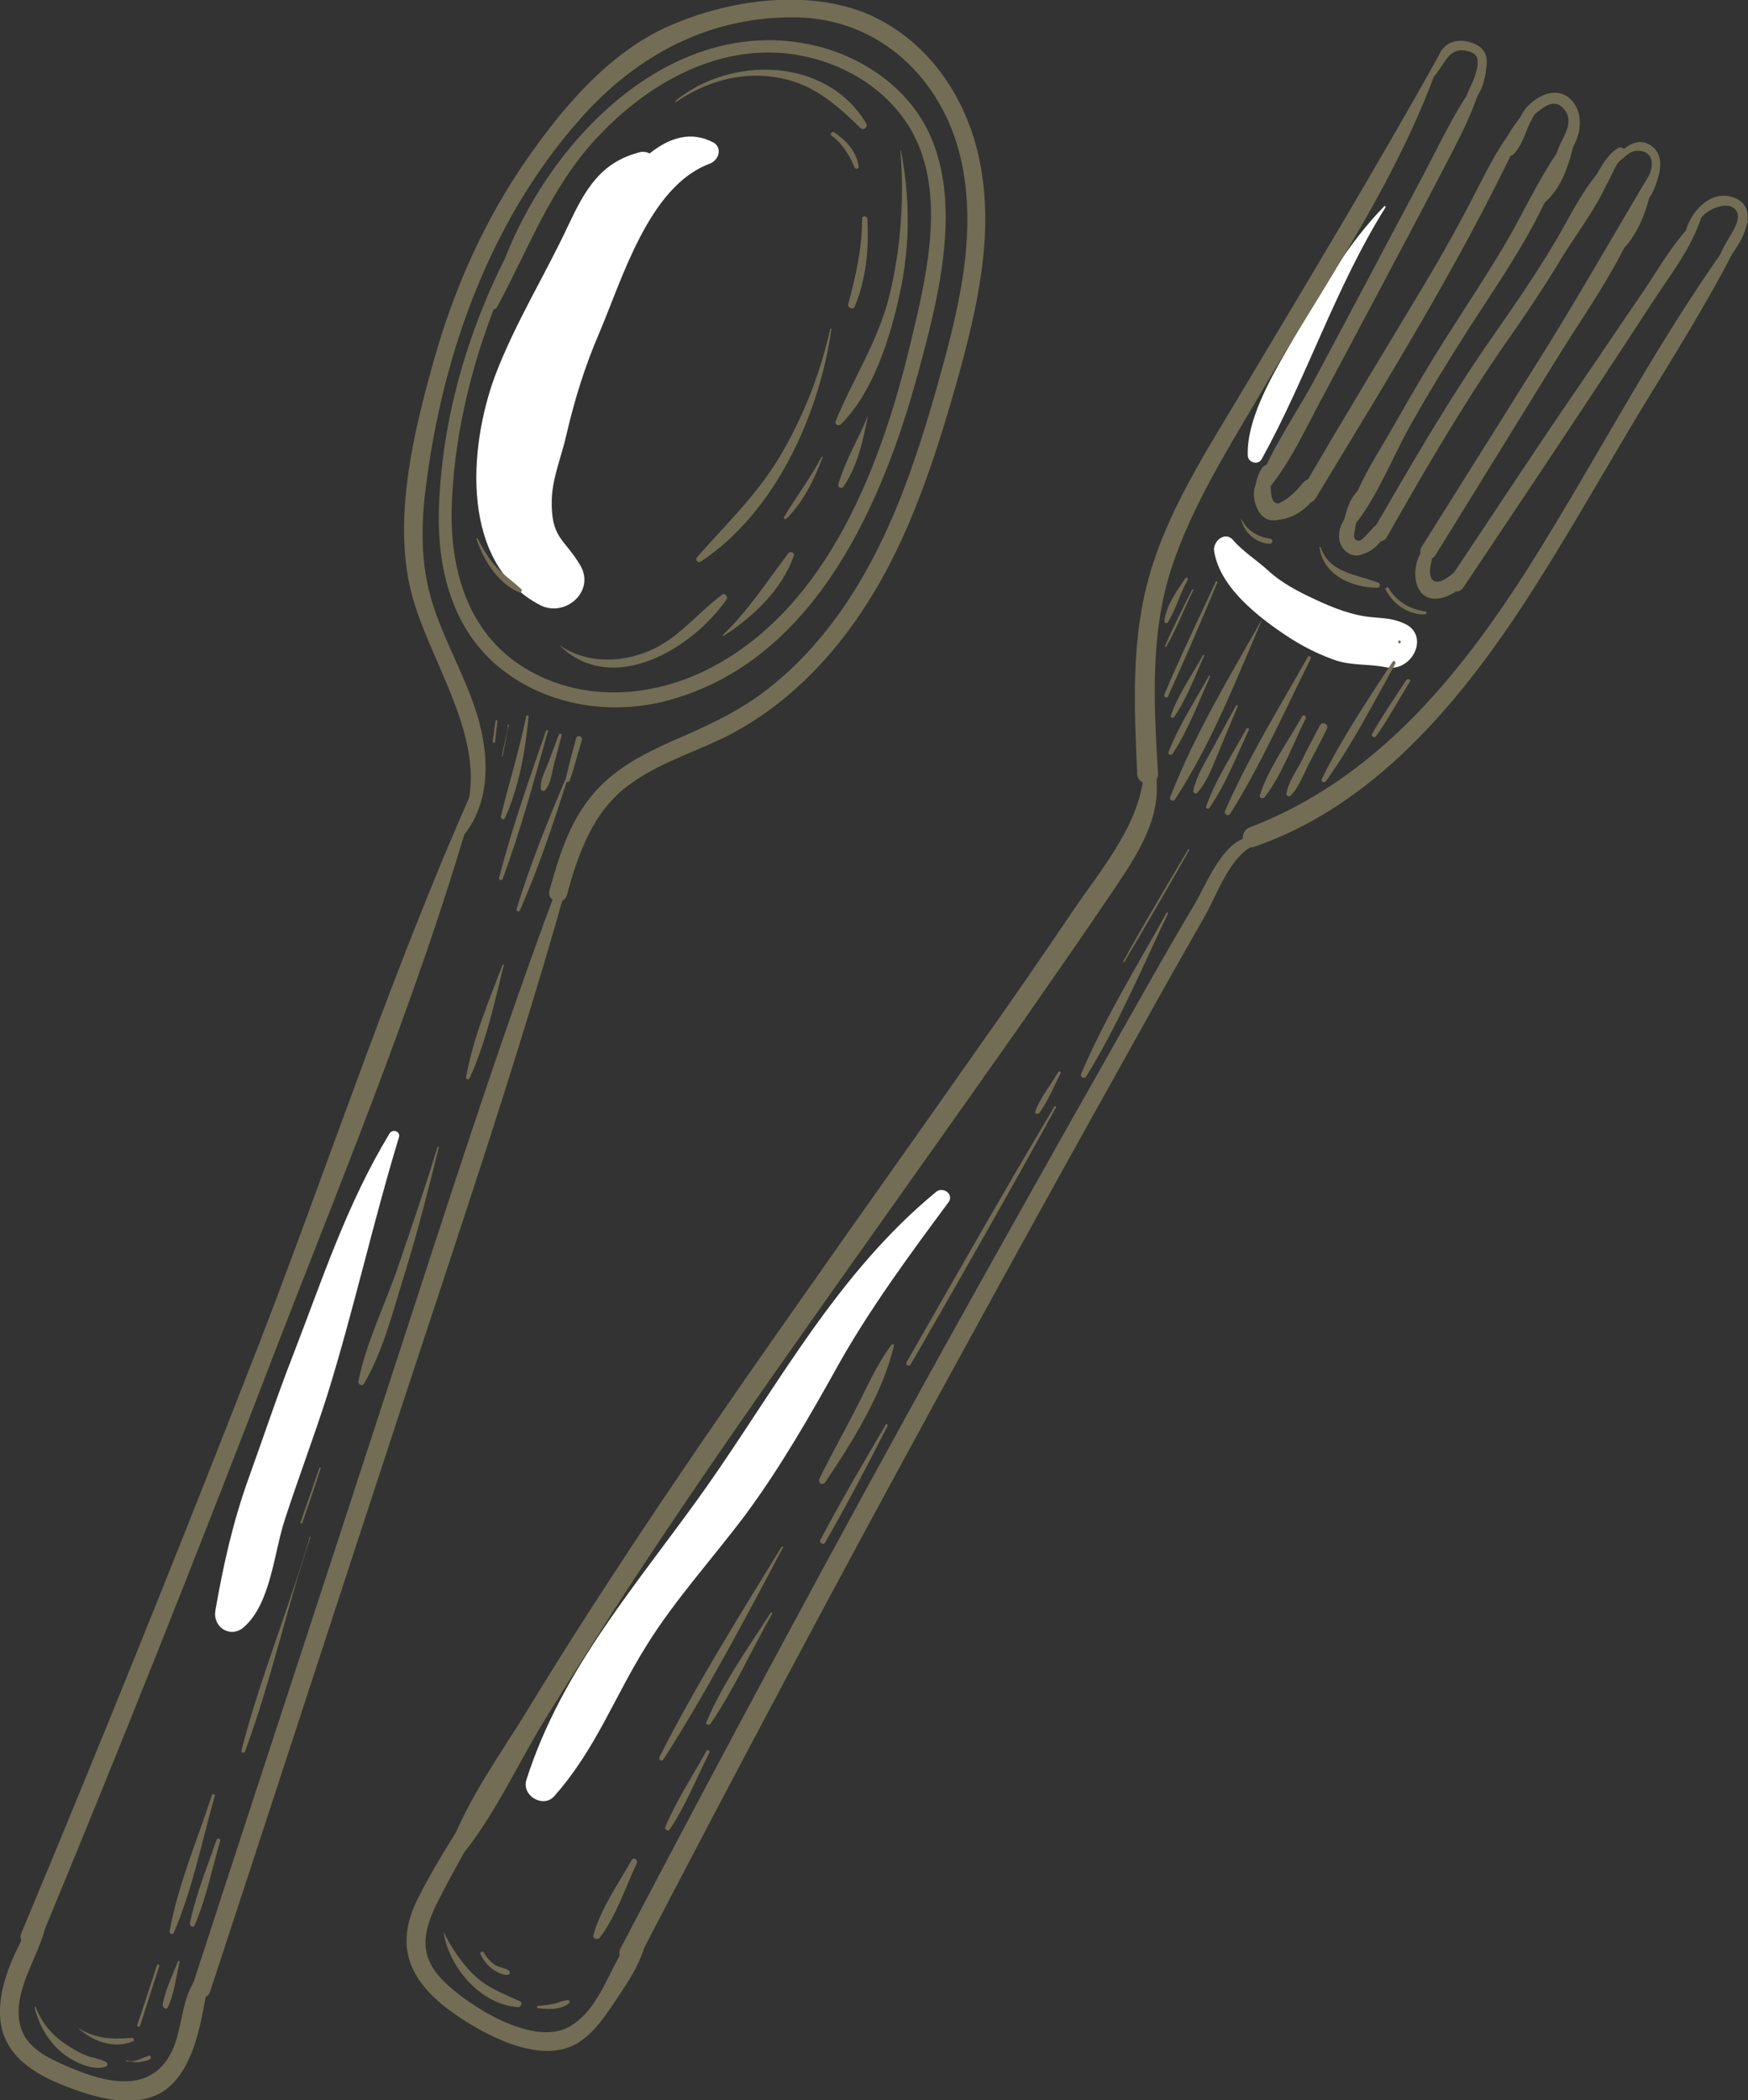 <?xml version="1.0" encoding="utf-8"?>
<!-- Generator: Adobe Illustrator 23.0.2, SVG Export Plug-In . SVG Version: 6.00 Build 0)  -->
<svg version="1.1" id="Layer_1" xmlns="http://www.w3.org/2000/svg" xmlns:xlink="http://www.w3.org/1999/xlink" x="0px" y="0px"
	 viewBox="0 0 301.9 362.7" style="enable-background:new 0 0 301.9 362.7;" xml:space="preserve">
<rect x="0" y="0" width="301.9" height="362.7" fill="#333333" stroke="none"/>
<style type="text/css">
	.st0{fill:#FFFFFF;}
	.st1{fill:#726D54;}
</style>
<g>
	<path class="st0" d="M161.7,205.8c-17.1,14.1-27.2,33.2-39.7,51c-11.5,16.3-24.9,31.1-31.1,50.6c-0.8,2.7,2.9,4.9,4.8,2.8
		c7.2-8.1,10.4-17.2,16-26.1c4.9-7.9,11.5-15.1,17.1-22.6c6-8.1,11.2-17.2,16.1-26c5.4-9.6,12.4-19.1,19-28
		C164.7,206.1,162.8,204.9,161.7,205.8z"/>
	<path class="st0" d="M242.6,107.7c-2-0.9-3.3-0.9-5.5-1.1c-3.5-0.3-6.8-1.6-10-3.1c-2.8-1.3-5.7-2.8-8-4.9
		c-1.7-1.6-4.6-3.5-6.1-5.3c-1.4-1.7-3.6,0.2-3.3,1.9c0.9,5.7,6.5,10.4,10.9,13.5c3.1,2.2,6.1,3.9,9.7,5.2c3,1.1,5.9,0.7,8.9,1.3
		C243.8,116.3,247.1,109.8,242.6,107.7z"/>
	<path class="st0" d="M239.1,35.6c-6.1,6.2-11,14.5-15.2,22c-3.3,5.8-8.6,14.1-8.4,21c0,1.3,1.8,1.8,2.4,0.7
		c7.8-14.1,12.8-29.8,21.4-43.5C239.3,35.6,239.2,35.5,239.1,35.6z"/>
	<g>
		<g>
			<g>
				<path class="st1" d="M249.1,8.5C237.7,29,225.6,49,213.6,69.1c-5.7,9.5-11.9,19.3-15,30c-3.3,11.2-2.7,23-2.2,34.5
					c0.1,2.3,3.7,2.3,3.6,0c-0.7-11.8-1.4-24,2.3-35.4c3.6-11.1,10.3-21.5,16.2-31.6c11.1-18.8,24-37.2,30.8-58.1
					C249.4,8.5,249.2,8.4,249.1,8.5L249.1,8.5z"/>
			</g>
		</g>
		<g>
			<g>
				<path class="st1" d="M301.4,38.1c-14.3,18.8-25.1,40.5-37.8,60.5c-12.1,18.9-26.4,36.1-47.8,44.3c-2,0.8-1.2,4.1,0.9,3.3
					c20.3-7,35-24.4,46.4-41.8c6.6-10.1,12.6-20.7,18.8-31.1c6.9-11.5,14.3-22.8,20-35C302,38.1,301.6,37.9,301.4,38.1L301.4,38.1z"
					/>
			</g>
		</g>
		<g>
			<g>
				<path class="st1" d="M247.1,13.7c1.7-1.2,2.5-4.3,4.5-4.9c0.9-0.3,2.7,0,3.3,0.8c0.6,0.8,0.2,2.2,0,3c-0.4,1.6-1.4,3-1.8,4.6
					c-0.1,0.4,0.4,0.9,0.8,0.6c1.9-1.2,2.6-4,2.8-6.1c0.3-2-0.2-3.4-2.2-4.2c-1.7-0.7-3.9-0.7-5.2,0.8C248,9.8,248.2,12,247.1,13.7
					C247,13.6,247,13.7,247.1,13.7L247.1,13.7z"/>
			</g>
		</g>
		<g>
			<g>
				<path class="st1" d="M262.6,21.4c2.2-0.7,5-5.3,7.4-2.7c2.4,2.6-0.7,5.5-1.2,8c-0.1,0.5,0.5,1.1,1,0.7c3.1-2.1,4.4-7.8,1.2-10.5
					c-1.3-1.1-3.1-1.1-4.6-0.4c-1.7,0.8-3.9,2.7-3.9,4.6C262.5,21.4,262.5,21.5,262.6,21.4L262.6,21.4z"/>
			</g>
		</g>
		<g>
			<g>
				<path class="st1" d="M277.5,29.9c0.8-0.9,1.7-1.6,2.6-2.4c0.5-0.4,1-0.9,1.6-1.2c1.2-0.6,3.2-0.2,3.5,1.3
					c0.6,2.8-2.3,4.8-2.8,7.3c-0.1,0.6,0.5,1.2,1,0.8c1.7-1.1,2.6-3.6,3.1-5.5c0.4-1.6,0.4-3.4-0.8-4.6
					C282.4,22.4,278.6,27.1,277.5,29.9C277.4,29.9,277.5,29.9,277.5,29.9L277.5,29.9z"/>
			</g>
		</g>
		<g>
			<g>
				<path class="st1" d="M291.8,40c0.8-1,1.7-2.2,2.7-3.1c1.2-1,4.4-2.4,5.5-0.3c0.7,1.4-1,3.8-1.7,5c-0.7,1.2-1.2,2.2-1.6,3.5
					c-0.2,0.6,0.5,0.9,0.9,0.5c2.4-2.2,6.8-9.1,2.3-11.3c-4-1.9-7.7,1.9-8.7,5.4C291.1,40.1,291.6,40.2,291.8,40L291.8,40z"/>
			</g>
		</g>
		<g>
			<g>
				<path class="st1" d="M256.1,12.7c-4.1,5-6.8,10.9-9.8,16.6c-3.2,6.1-6.5,12.2-9.7,18.3c-3.3,6.2-6.6,12.4-9.9,18.6
					c-3.1,5.6-7,11.2-9.3,17.2c-0.4,0.9,1.1,1.8,1.7,1c4.1-5,6.8-11.3,9.9-16.9c3.3-6.2,6.6-12.4,9.9-18.6
					c3.2-6.1,6.5-12.2,9.7-18.4c3-5.8,6.2-11.4,7.7-17.8C256.3,12.7,256.1,12.6,256.1,12.7L256.1,12.7z"/>
			</g>
		</g>
		<g>
			<g>
				<path class="st1" d="M264.2,19.2c-4.3,3.8-6.7,8.9-9.3,13.9c-2.7,5.3-5.6,10.5-8.7,15.7c-7.2,12-14.4,23.8-21.4,35.9
					c-0.9,1.5,1.5,2.9,2.4,1.4c13.1-21.7,26.8-43.6,37.2-66.7C264.6,19.2,264.4,19.1,264.2,19.2L264.2,19.2z"/>
			</g>
		</g>
		<g>
			<g>
				<path class="st1" d="M270.3,24.4c-3.7,5-6.4,10.7-9.4,16.1c-3.2,5.6-6.8,11-10.3,16.5c-3.4,5.3-6.6,10.7-9.7,16.2
					c-2.9,5.1-6.6,10.5-8.1,16.2c-0.3,1,1,1.4,1.6,0.7c3.7-4.9,6.1-11.1,9.1-16.5c3.2-5.7,6.7-11.4,10.2-16.9
					c6.4-9.9,14-20.5,16.9-32.1C270.6,24.4,270.4,24.3,270.3,24.4L270.3,24.4z"/>
			</g>
		</g>
		<g>
			<g>
				<path class="st1" d="M278.8,27.1c-4.7,3.7-7.5,10.2-10.6,15.3c-3.3,5.5-6.9,10.7-10.6,16c-7.4,10.6-13.9,21.9-20.4,33.1
					c-0.9,1.5,1.4,2.8,2.3,1.3c6.4-11.3,12.9-22.5,20.3-33.2c3.5-5,6.9-10,10-15.2c3.2-5.2,8-11,9.1-17.2
					C279.1,27.1,278.9,27,278.8,27.1L278.8,27.1z"/>
			</g>
		</g>
		<g>
			<g>
				<path class="st1" d="M284.7,30.5c-6.2,10.3-12.1,20.8-18.5,31c-6.9,11-13.8,22-20.7,33c-0.9,1.5,1.4,2.9,2.4,1.4
					c7-11.3,14-22.7,21-34c6-9.7,13.7-19.9,16.1-31.2C285.1,30.4,284.8,30.3,284.7,30.5L284.7,30.5z"/>
			</g>
		</g>
		<g>
			<g>
				<path class="st1" d="M294,37c-4.4,3.7-7.3,9.1-10.5,13.8c-3.8,5.5-7.5,11.1-11.3,16.6c-7.4,10.8-14.6,21.8-21.9,32.7
					c-1,1.5,1.4,2.9,2.4,1.4c7.3-10.9,14.6-21.8,21.8-32.7c3.5-5.3,7-10.6,10.5-16C288.2,47.8,292.3,42.8,294,37
					C294.1,37,294,37,294,37L294,37z"/>
			</g>
		</g>
		<g>
			<g>
				<path class="st1" d="M218.4,82.5c-3.2,0.8-1.8,6.8,0.9,7.3c1.8,0.4,3.7-1,5-2c1.2-1,3.4-2.7,2.9-4.5c-0.1-0.5-0.6-0.6-1-0.6
					c-1.1,0.2-1.5,1.2-2.2,1.9c-0.8,0.8-1.7,1.6-2.7,2.1c-0.6,0.3-1.1,0.7-1.6,0.2c-0.2-0.2-0.5-1-0.6-1.3c-0.3-1-0.1-1.8-0.1-2.7
					C219,82.7,218.7,82.5,218.4,82.5L218.4,82.5z"/>
			</g>
		</g>
		<g>
			<g>
				<path class="st1" d="M233.8,87.4c-0.5,0.9-1.3,1.5-1.7,2.4c-0.4,0.7-0.7,1.4-0.8,2.2c-0.2,1.5,0.4,2.9,1.7,3.6
					c1.3,0.7,2.5,0.2,3.5-0.7c1.2-0.9,3.3-2.5,3.2-4.1c0-0.5-0.4-0.8-1-0.7c-1.5,0.2-3.3,3.9-4.7,3.4c-1.2-0.5-0.6-2.4-0.3-3.2
					c0.3-1,0.3-1.7,0.4-2.8C234.1,87.4,233.9,87.3,233.8,87.4L233.8,87.4z"/>
			</g>
		</g>
		<g>
			<g>
				<path class="st1" d="M234.7,84.6c-1.6,1.3-2.3,4-2.7,5.9c-0.3,1.4-0.6,3.2,0.5,4.4c2.4,2.5,6.6-0.9,6.9-3.5
					c0.1-0.6-0.6-0.8-1.1-0.6c-1,0.4-1.4,1.3-2.2,1.9c-0.5,0.4-1.1,0.9-1.8,0.6c-0.7-0.4-0.4-1.1-0.3-1.8c0.3-2.2,1.3-4.6,0.9-6.8
					C235,84.6,234.8,84.5,234.7,84.6L234.7,84.6z"/>
			</g>
		</g>
		<g>
			<g>
				<path class="st1" d="M246.7,93.6c-1.1,1.4-2,2.7-2.2,4.5c-0.2,1.5,0,3.2,1.1,4.4c2.3,2.3,6.7-0.3,8.1-2.6c0.6-1-0.6-2.4-1.7-1.7
					c-1,0.7-3.6,3.3-4.7,1.8c-0.5-0.8-0.3-2-0.1-2.9c0.2-1,0.4-1.9,0.6-2.9C247.9,93.6,247.1,93,246.7,93.6L246.7,93.6z"/>
			</g>
		</g>
		<g>
			<g>
				<path class="st1" d="M218.2,82.2c0.3-0.1,0.6-0.2,0.8-0.3c-0.3-0.5-0.6-1-0.8-1.4c-1.9,2.3-2.4,8.1,1.3,9.1
					c3.2,0.9,8.1-2.6,8.3-5.9c0-0.5-0.6-1-1.1-0.8c-2,0.7-3,3-5,3.8c-1.8,0.8-2.1-0.5-2.2-2c-0.1-1.2-0.2-2.3,0.2-3.4
					c0.4-1.2-1.9-1.5-1.6,0C218,81.6,218.1,81.9,218.2,82.2C218.1,82.2,218.1,82.2,218.2,82.2L218.2,82.2z"/>
			</g>
		</g>
		<g>
			<g>
				<path class="st1" d="M266.7,17.8c0-0.1,0-0.1,0-0.2c0-0.3-0.5-0.5-0.8-0.4c-1.6,0.4-2.7,2.2-3.6,3.4c-1.1,1.5-2.7,3.5-2.4,5.5
					c0.1,0.7,0.8,1.1,1.4,0.6c1.5-1.3,2.1-3.8,3-5.6c0.2-0.4,0.5-0.9,0.7-1.3c0.4-0.7,0.8-0.9,1.3-1.5
					C266.6,18.1,266.8,18,266.7,17.8L266.7,17.8z"/>
			</g>
		</g>
		<g>
			<g>
				<path class="st1" d="M271.7,22.1c-1.1,2.1-2.3,4.1-3.4,6.2c-1,1.9-2.5,3.7-3,5.8c-0.2,0.7,0.7,1.6,1.3,1c3.6-2.8,5-8.6,5.7-12.8
					C272.4,22,271.9,21.7,271.7,22.1L271.7,22.1z"/>
			</g>
		</g>
		<g>
			<g>
				<path class="st1" d="M280.7,25.8c-0.1-0.1-0.2-0.1-0.4-0.2c-0.3-0.2-0.6-0.2-0.9,0c-1.5,0.9-2.7,2.8-3.5,4.3
					c-0.9,1.7-2,3.4-2.2,5.3c-0.1,0.7,1,1.2,1.5,0.6c1.1-1.3,1.7-3,2.6-4.5c0.7-1.3,1.5-3.7,2.9-4.4C281.2,26.7,281.1,26,280.7,25.8
					L280.7,25.8z"/>
			</g>
		</g>
		<g>
			<g>
				<path class="st1" d="M285.1,30.9c-1.2,1.8-2.1,3.7-3.1,5.6c-0.9,1.8-1.9,3.4-2.5,5.3c-0.2,0.7,0.8,1.3,1.3,0.7
					c2.6-3,4.2-7.6,4.6-11.6C285.4,30.8,285.2,30.8,285.1,30.9L285.1,30.9z"/>
			</g>
		</g>
		<g>
			<g>
				<path class="st1" d="M198.4,131.8c0.1,2-0.3,4-1.1,5.8c0.4,0.2,0.8,0.4,1.3,0.5c0.7-2.8,0.9-5.6,0.3-8.5c-0.2-1.1-2.1-0.9-2,0.3
					c0.1,1.5,0.2,2.9,0.4,4.4c0.1,1.2,0.1,2.4,0.6,3.6c0.3,0.7,1.5,0.5,1.7-0.2c0.3-1.2,0-2.4-0.1-3.7c-0.1-1.3-0.3-2.7-0.4-4
					c-0.7,0.1-1.4,0.2-2,0.3c0.6,2.5,0.8,5,0.4,7.6c-0.1,0.9,1,1.2,1.3,0.4c0.7-2.2,0.7-4.2-0.1-6.3
					C198.5,131.8,198.4,131.8,198.4,131.8L198.4,131.8z"/>
			</g>
		</g>
		<g>
			<g>
				<path class="st1" d="M197.6,132.3c-0.1,9.4-7.3,17.6-12.3,25c-5.2,7.7-10.5,15.4-15.9,23c-10.7,15.3-21.5,30.4-32.2,45.7
					c-10.7,15.2-21.3,30.6-31.5,46.2c-5.1,7.8-10.1,15.7-14.9,23.6c-4.5,7.3-10,14.9-13,23c-0.4,1.2,1.4,2.3,2.2,1.3
					c5.8-7.2,9.8-16.3,14.7-24.1c4.9-7.9,9.9-15.8,15-23.6C120.5,256,131.7,240,143,224c11.1-15.7,22.3-31.4,33.4-47.2
					c5.5-7.9,11-15.8,16.4-23.8c4.2-6.3,8.5-13,6.5-20.9C198.9,131.3,197.7,131.5,197.6,132.3L197.6,132.3z"/>
			</g>
		</g>
		<g>
			<g>
				<path class="st1" d="M218,144.8c-5.9-2-9.3,7.3-11.6,11.2c-5,8.4-9.8,17-14.6,25.5c-9.7,17.1-19.3,34.2-28.8,51.3
					c-19,34.3-37.6,68.9-55.8,103.6c-1.1,2,2,3.8,3.1,1.8c16.9-32.5,34.1-64.8,51.7-97c8.8-16.1,17.6-32.1,26.5-48.1
					c4.5-8,8.9-16,13.4-24c2.1-3.7,4.2-7.4,6.3-11.1c2.3-4.1,4.7-11.6,9.9-12.5C218.5,145.6,218.4,145,218,144.8L218,144.8z"/>
			</g>
		</g>
		<g>
			<g>
				<path class="st1" d="M88.8,302.9c-3.5,2.7-6,7.1-8.4,10.9c-2.9,4.6-5.8,9.2-8.2,14c-4,7.9-1.8,13.8,5.1,19.1
					c5.1,3.8,14.2,9,20.8,6.7c3.5-1.3,5.8-4.5,7.8-7.5c2.4-3.6,5.3-7.6,5.8-11.9c0.1-0.9-1.1-1.2-1.7-0.7
					c-4.5,4.6-5.7,13.1-11.7,16.5c-6.2,3.5-17.4-3.6-21.7-7.9c-4.3-4.3-3.6-8.3-1.2-13.3c1.5-3,3.1-5.9,4.7-8.8
					c3-5.4,7.3-10.9,9-16.9C89,302.9,88.8,302.8,88.8,302.9L88.8,302.9z"/>
			</g>
		</g>
		<g>
			<g>
				<path class="st1" d="M241.7,111.1c0.3,0,0.3-0.5,0-0.5C241.4,110.6,241.4,111.1,241.7,111.1L241.7,111.1z"/>
			</g>
		</g>
		<g>
			<g>
				<path class="st1" d="M214.3,89.4c0.4,2.4,2.5,4.4,5,4.5c0.6,0,0.6-0.9,0-0.9C217.1,92.7,215.2,91.5,214.3,89.4
					C214.4,89.3,214.3,89.3,214.3,89.4L214.3,89.4z"/>
			</g>
		</g>
		<g>
			<g>
				<path class="st1" d="M227.9,94.5c0.6,4.8,5.6,7,10,7c0.5,0,0.6-0.7,0.1-0.9c-3.7-1.4-8.5-1.7-9.9-6.1
					C228,94.4,227.9,94.4,227.9,94.5L227.9,94.5z"/>
			</g>
		</g>
		<g>
			<g>
				<path class="st1" d="M239.3,101.8c1.3,2.5,3.9,4.4,6.8,4.3c0.3,0,0.4-0.5,0.1-0.5c-2.7-0.4-5-1.7-6.4-4.1
					C239.6,101.3,239.2,101.5,239.3,101.8L239.3,101.8z"/>
			</g>
		</g>
		<g>
			<g>
				<path class="st1" d="M204.7,99.9c-1.5,2.2-3.3,4.7-3.6,7.4c0,0.3,0.4,0.4,0.6,0.2c1.4-2.3,2.1-5,3.4-7.3
					C205.3,99.8,204.9,99.6,204.7,99.9L204.7,99.9z"/>
			</g>
		</g>
		<g>
			<g>
				<path class="st1" d="M205.9,101.8c-1.6,3.2-3.3,6.5-4.7,9.8c0,0.1,0.1,0.2,0.2,0.1c1.8-3.1,3.1-6.5,4.7-9.8
					C206.2,101.8,206,101.7,205.9,101.8L205.9,101.8z"/>
			</g>
		</g>
		<g>
			<g>
				<path class="st1" d="M210,100.4c-3,6.5-6.1,12.9-8.9,19.5c-0.2,0.4,0.4,0.8,0.6,0.4c3-6.5,5.8-13.2,8.6-19.8
					C210.3,100.4,210,100.3,210,100.4L210,100.4z"/>
			</g>
		</g>
		<g>
			<g>
				<path class="st1" d="M207.8,113.1c-1.9,3.4-4.3,6.8-5.6,10.5c-0.1,0.3,0.4,0.5,0.6,0.2c2.2-3.2,3.6-7.1,5.2-10.6
					C208,113.1,207.8,113,207.8,113.1L207.8,113.1z"/>
			</g>
		</g>
		<g>
			<g>
				<path class="st1" d="M208.8,116.7c-2.4,4.3-5.2,8.6-7,13.2c-0.1,0.4,0.4,0.6,0.7,0.3c2.7-4.1,4.5-8.9,6.5-13.4
					C209,116.7,208.9,116.6,208.8,116.7L208.8,116.7z"/>
			</g>
		</g>
		<g>
			<g>
				<path class="st1" d="M218.1,106.7c-5.6,9.9-11.9,20.3-16,31c-0.2,0.5,0.6,0.8,0.8,0.4C209.2,128.5,213.6,117.2,218.1,106.7
					C218.2,106.7,218.2,106.7,218.1,106.7L218.1,106.7z"/>
			</g>
		</g>
		<g>
			<g>
				<path class="st1" d="M213.5,121.8c-1.4,2.6-2.8,5.1-4.2,7.7c-1.2,2.2-2.7,4.6-3.2,7c-0.1,0.4,0.4,0.7,0.7,0.4
					c1.6-1.8,2.5-4.2,3.4-6.4c1.2-2.9,2.4-5.7,3.6-8.6C213.7,121.8,213.5,121.7,213.5,121.8L213.5,121.8z"/>
			</g>
		</g>
		<g>
			<g>
				<path class="st1" d="M215.3,125.8c-2.4,4.4-5.3,8.7-7,13.5c-0.1,0.3,0.4,0.5,0.6,0.2c2.8-4.1,4.7-9,6.8-13.5
					C215.8,125.8,215.4,125.6,215.3,125.8L215.3,125.8z"/>
			</g>
		</g>
		<g>
			<g>
				<path class="st1" d="M225.9,113.4c-4.9,8.7-10.3,17.4-14.3,26.6c-0.3,0.6,0.5,1.1,0.9,0.5c5.3-8.5,9.4-17.8,13.9-26.8
					C226.5,113.4,226.1,113.2,225.9,113.4L225.9,113.4z"/>
			</g>
		</g>
		<g>
			<g>
				<path class="st1" d="M224.9,123.7c-2.4,4.3-5.8,8.9-7.3,13.6c-0.2,0.5,0.5,0.7,0.8,0.4c3-3.9,4.9-9.2,7.1-13.6
					C225.7,123.6,225.1,123.3,224.9,123.7L224.9,123.7z"/>
			</g>
		</g>
		<g>
			<g>
				<path class="st1" d="M228,125.2c-1.1,2.1-2.2,4.1-3.2,6.2c-0.9,1.8-2.3,3.6-2.6,5.6c-0.1,0.4,0.4,0.7,0.7,0.4
					c1.4-1.4,2.2-3.6,3.1-5.4c1.1-2.1,2.2-4.1,3.2-6.2C229.5,125.1,228.4,124.5,228,125.2L228,125.2z"/>
			</g>
		</g>
		<g>
			<g>
				<path class="st1" d="M240.5,114.3c-4.3,6.6-8.7,13.1-12.2,20.2c-0.2,0.5,0.4,0.8,0.7,0.4c4.6-6.4,8.2-13.5,12-20.3
					C241.1,114.2,240.7,114,240.5,114.3L240.5,114.3z"/>
			</g>
		</g>
		<g>
			<g>
				<path class="st1" d="M242.9,117.4c-2,3.1-4.1,6.1-5.9,9.3c-0.3,0.5,0.4,0.8,0.7,0.4c2.1-3,3.9-6.3,5.8-9.4
					C243.8,117.4,243.1,117.1,242.9,117.4L242.9,117.4z"/>
			</g>
		</g>
		<g>
			<g>
				<path class="st1" d="M205.2,146.7c-3.8,6.4-7.6,12.8-11.2,19.3c-0.1,0.1,0.1,0.2,0.2,0.1c3.8-6.4,7.5-12.8,11.2-19.3
					C205.5,146.7,205.3,146.6,205.2,146.7L205.2,146.7z"/>
			</g>
		</g>
		<g>
			<g>
				<path class="st1" d="M201.5,157.6c-5.1,9.2-10.7,18.2-14.8,27.9c-0.2,0.5,0.6,0.9,0.9,0.4c5.5-8.9,9.6-18.7,14.1-28.1
					C201.8,157.6,201.6,157.5,201.5,157.6L201.5,157.6z"/>
			</g>
		</g>
		<g>
			<g>
				<path class="st1" d="M182.8,185.1c-1.3,2.2-3.1,4.4-4,6.8c-0.2,0.4,0.4,0.6,0.7,0.3c1.5-2,2.5-4.6,3.7-6.9
					C183.3,185.1,183,184.9,182.8,185.1L182.8,185.1z"/>
			</g>
		</g>
		<g>
			<g>
				<path class="st1" d="M182.1,191.1c-8.7,14.6-17.1,29.4-25.5,44.1c-0.3,0.5,0.4,0.9,0.7,0.4c8.5-14.7,16.9-29.5,25.1-44.4
					C182.4,191.1,182.2,190.9,182.1,191.1L182.1,191.1z"/>
			</g>
		</g>
		<g>
			<g>
				<path class="st1" d="M154,232.2c-2.6,3.4-4.4,7.7-6.4,11.5c-2,3.9-4.2,7.8-6.1,11.7c-0.3,0.7,0.6,1.2,1,0.6
					c4.6-6.8,10.1-15.6,11.9-23.7C154.4,232.1,154.1,232.1,154,232.2L154,232.2z"/>
			</g>
		</g>
		<g>
			<g>
				<path class="st1" d="M153,246c-3.9,6.6-7.7,13.1-11.3,19.9c-0.3,0.5,0.5,1,0.8,0.5c3.8-6.6,7.3-13.3,10.8-20.2
					C153.4,246,153.1,245.8,153,246L153,246z"/>
			</g>
		</g>
		<g>
			<g>
				<path class="st1" d="M135,267.1c-7.3,11.9-14.8,23.9-21.1,36.3c-0.2,0.5,0.4,0.9,0.7,0.4c7.5-11.7,14.1-24.3,20.6-36.5
					C135.4,267.1,135.1,267,135,267.1L135,267.1z"/>
			</g>
		</g>
		<g>
			<g>
				<path class="st1" d="M133.1,278.5c-3.9,6.1-8.3,12.2-11.1,18.9c-0.2,0.4,0.4,0.6,0.7,0.3c4.1-6,7.1-12.8,10.7-19.1
					C133.4,278.5,133.2,278.4,133.1,278.5L133.1,278.5z"/>
			</g>
		</g>
		<g>
			<g>
				<path class="st1" d="M122,302.4c-2.4,4.3-5.2,8.6-7.1,13.1c-0.2,0.5,0.6,0.8,0.8,0.4c2.7-4.1,4.6-8.8,6.8-13.2
					C122.7,302.3,122.2,302,122,302.4L122,302.4z"/>
			</g>
		</g>
		<g>
			<g>
				<path class="st1" d="M109.1,321.2c-2.3,4.1-5.3,8.3-6.6,12.9c-0.2,0.7,0.7,1,1.1,0.5c2.8-3.7,4.4-8.6,6.4-12.9
					C110.2,321.2,109.4,320.6,109.1,321.2L109.1,321.2z"/>
			</g>
		</g>
		<g>
			<g>
				<path class="st1" d="M76.6,333.6c0.9,6.1,6.4,12.6,12.9,13c0.5,0,0.8-0.8,0.3-1c-2.8-1.3-5.6-2.3-7.9-4.5
					C79.7,339,77.9,336.2,76.6,333.6C76.6,333.5,76.6,333.5,76.6,333.6L76.6,333.6z"/>
			</g>
		</g>
		<g>
			<g>
				<path class="st1" d="M93,346.8c1.6,0.2,4,0.3,5.3-0.9c0.2-0.2,0-0.5-0.2-0.5c-0.8,0-1.5,0.4-2.3,0.6c-0.9,0.2-1.9,0.3-2.9,0.4
					C92.7,346.3,92.7,346.8,93,346.8L93,346.8z"/>
			</g>
		</g>
		<g>
			<g>
				<path class="st1" d="M83,337.5c0.5,1,1.1,1.8,2,2.5c0.7,0.5,1.9,1.2,2.8,1c0.3-0.1,0.3-0.5,0.1-0.7c-0.7-0.5-1.7-0.5-2.4-1
					c-0.8-0.5-1.5-1.3-2-2.2C83.3,336.9,82.8,337.2,83,337.5L83,337.5z"/>
			</g>
		</g>
	</g>
</g>
<g>
	<path class="st0" d="M67.3,195.7c-7.5,12.4-11.6,25.2-16.8,38.6c-2.7,6.9-5,13.9-7.5,20.8c-2.8,7.8-4.4,15-5.8,23
		c-0.5,2.9,2.6,4.9,4.9,2.9c4.7-4.1,5.2-12.9,7.1-18.6c2.3-7.1,5-14.2,7.3-21.4c4.6-14.8,7.9-29.8,12.4-44.6
		C69.2,195.4,67.9,194.9,67.3,195.7z"/>
	<path class="st0" d="M123.2,24.6c-3.8-2-7.5-0.9-11,1.9c-0.6-0.3-1.3-0.4-2.1-0.1c-6.5,1.8-9.1,6.5-11.9,12.4
		c-4.1,8.8-9.2,16.9-12.7,26.1c-4.7,12.7-5.9,32.5,7.8,39.6c4.3,2.2,9.6-2.4,6.9-6.9c-2.7-4.6-5.1-4.6-4.9-11.4
		c0.1-3.6,1.7-7.5,2.5-11c1.4-6.1,3.2-11.9,5.7-17.7c4-9.4,8.6-25.3,19-29.2C124.2,27.7,124.8,25.5,123.2,24.6z"/>
	<g>
		<g>
			<g>
				<path class="st1" d="M78,146.4c7.3-6.3,6.8-16.4,3.8-24.8c-1.9-5.4-4.7-10.5-6.6-15.9c-2.5-7-2.6-13.9-1.7-21.2
					c2.9-23.8,11.6-47.8,28.2-65.6C111.3,8.8,123.3,2.8,137.5,3c14.4,0.2,25.2,10.6,28.4,24.2c3.1,13.3-0.5,26.9-4.1,39.7
					c-3.6,12.7-7.9,25.5-15.2,36.6c-3.8,5.8-8.4,11.1-13.9,15.4c-5.2,4.1-10.9,6.6-16.9,9.2c-5.1,2.3-10,4.9-13.6,9.3
					c-3.9,4.7-5.7,10.6-7.3,16.4c-0.5,1.9,2.4,2.7,3,0.8c2-7.3,4.5-14.5,10.8-19.1c5-3.7,11-5.5,16.5-8.2
					c10.2-5.1,18.4-13.4,24.5-23c7.5-11.7,11.8-25.2,15.6-38.5c3.4-12.3,6.5-25.2,3.9-38c-2.3-11.3-9.2-21.3-20.1-25.7
					C138.8-1.8,126,0,116,4.3C104.8,9,96.1,19.8,89.5,29.7C83,39.6,78.2,50.6,75,62c-3.6,12.7-7.4,28.3-3.7,41.3
					c3.8,13.4,16.2,28.9,6.2,42.7C77.2,146.3,77.7,146.7,78,146.4L78,146.4z"/>
			</g>
		</g>
		<g>
			<g>
				<path class="st1" d="M83.3,132.7c-14.8,32.5-25.9,66.7-38.8,100c-13.2,33.9-26.8,67.6-40.8,101.1c-0.9,2.1,2.6,3.1,3.4,0.9
					c13.8-33.3,27.1-66.7,40-100.3c12.9-33.4,27-67,36.3-101.6C83.5,132.7,83.3,132.6,83.3,132.7L83.3,132.7z"/>
			</g>
		</g>
		<g>
			<g>
				<path class="st1" d="M101,140.7c-13,33.2-23.6,67.1-34.7,101C55.3,275.5,44.2,309.2,33.2,343c-0.7,2,2.5,2.9,3.1,0.9
					c11.1-33.8,22.1-67.6,33.2-101.4c11.1-33.8,22.6-67.4,31.7-101.8C101.2,140.6,101,140.6,101,140.7L101,140.7z"/>
			</g>
		</g>
		<g>
			<g>
				<path class="st1" d="M7.7,327.7c-3.2,6-7.9,13.1-7.7,20.2c0.2,6.3,4.9,9.7,10.2,11.9c5.6,2.3,13.9,5.1,19.1,0.5
					c4.9-4.4,5.7-13.1,6.9-19.2c0.1-0.7-0.7-1.3-1.3-0.7c-3.3,3.3-3.2,8.1-4.6,12.3c-1.5,4.4-4.5,6.9-9.3,6.7
					c-3.3-0.1-6.7-1.4-9.7-2.7c-2.5-1.1-5.5-2.5-7-5c-2.3-3.9-0.5-8.7,1.1-12.4c1.6-3.8,3.4-7.3,2.5-11.5
					C7.9,327.6,7.8,327.6,7.7,327.7L7.7,327.7z"/>
			</g>
		</g>
		<g>
			<g>
				<path class="st1" d="M102.8,20.9C87.2,39.5,76.5,63.6,75.8,88.1c-0.3,10.9,2.7,21.7,11.8,28.2c8.3,6,19.3,7.3,29,4.3
					c24.4-7.3,35.9-33.8,42-56.3c3.3-12.2,7.4-27.8,2.4-40.1c-3.6-8.9-12.3-14.8-21.5-16.6c-26.6-5.2-49.2,21.6-54.8,45
					c-0.2,0.7,0.8,1.1,1.1,0.5c5.5-10.1,9.2-20.6,17.2-29.2c7.3-7.9,17.3-14.3,28.3-14.8c10.2-0.5,21.1,4.5,26.2,13.6
					c6,10.8,2.5,25.1-0.2,36.4c-5,21-14.2,45.6-34.5,56.2c-9.4,4.9-20.7,6-30.3,1.1C81.6,110.9,77.8,99.8,78,88.1
					C78.6,64.3,89.1,40,103,21C103,20.9,102.9,20.8,102.8,20.9L102.8,20.9z"/>
			</g>
		</g>
		<g>
			<g>
				<path class="st1" d="M86.8,166.6c-2.4,6.3-5.1,12.7-6.3,19.4c-0.1,0.3,0.4,0.6,0.6,0.2c2.8-6.1,4.3-13,5.9-19.5
					C87.1,166.5,86.9,166.5,86.8,166.6L86.8,166.6z"/>
			</g>
		</g>
		<g>
			<g>
				<path class="st1" d="M75.6,198c-2.1,6.8-4.4,13.6-6.7,20.3c-2.2,6.6-5.6,13.3-7,20.2c-0.1,0.6,0.7,1,1,0.4
					c3.4-5.8,5.1-13,7.1-19.3c2.2-7.1,4-14.3,5.8-21.5C75.8,198,75.6,197.9,75.6,198L75.6,198z"/>
			</g>
		</g>
		<g>
			<g>
				<path class="st1" d="M6,346.7c0.7,3,2.3,5.7,4.6,7.7c1.8,1.5,5.3,3.3,7.6,2.5c0.4-0.1,0.5-0.6,0.1-0.8c-0.8-0.5-1.7-0.6-2.7-0.9
					c-1.3-0.4-2.6-1.1-3.8-1.9c-2.6-1.6-4.5-3.8-5.6-6.6C6.3,346.4,6,346.5,6,346.7L6,346.7z"/>
			</g>
		</g>
		<g>
			<g>
				<path class="st1" d="M21.8,356c0.7-0.1,1.5,0.2,2.3,0.1c0.6-0.1,1.3-0.2,1.8-0.5c0.3-0.2,0.1-0.7-0.2-0.6
					c-1.1,0.3-2.5,1.3-3.8,0.8C21.7,355.8,21.7,356,21.8,356L21.8,356z"/>
			</g>
		</g>
		<g>
			<g>
				<path class="st1" d="M13.4,350.1c2.5,2.4,6.2,3.8,9.6,2.4c0.3-0.1,0.1-0.6-0.2-0.6C19.4,352.2,16.3,352.1,13.4,350.1
					C13.4,350,13.4,350.1,13.4,350.1L13.4,350.1z"/>
			</g>
		</g>
		<g>
			<g>
				<path class="st1" d="M27.1,339.4c-1.1,3.4-2.2,6.8-3.4,10.3c-0.1,0.3,0.4,0.4,0.5,0.1c1.1-3.4,2.2-6.9,3.3-10.3
					C27.6,339.3,27.2,339.1,27.1,339.4L27.1,339.4z"/>
			</g>
		</g>
		<g>
			<g>
				<path class="st1" d="M30.7,338.8c-0.9,2.3-2.2,4.9-2.6,7.4c-0.1,0.5,0.7,1,0.9,0.4c1.1-2.3,1.4-5.2,2-7.7
					C31.1,338.6,30.8,338.5,30.7,338.8L30.7,338.8z"/>
			</g>
		</g>
		<g>
			<g>
				<path class="st1" d="M36.6,310c-2.5,7.7-5.9,15.6-7.3,23.5c-0.1,0.4,0.5,0.7,0.7,0.3c3.2-7.4,4.9-15.9,7.1-23.7
					C37.1,309.8,36.7,309.7,36.6,310L36.6,310z"/>
			</g>
		</g>
		<g>
			<g>
				<path class="st1" d="M37.4,317.7c-1.6,4.7-3.6,9.5-4.6,14.4c-0.1,0.5,0.6,0.9,0.8,0.4c2-4.6,3-9.7,4.4-14.5
					C38.2,317.5,37.6,317.3,37.4,317.7L37.4,317.7z"/>
			</g>
		</g>
		<g>
			<g>
				<path class="st1" d="M53.5,265.4c-3.6,12.4-8.6,24.4-11.8,36.9c-0.1,0.4,0.5,0.5,0.6,0.2c4.5-12.1,7.2-24.8,11.3-37
					C53.7,265.3,53.6,265.3,53.5,265.4L53.5,265.4z"/>
			</g>
		</g>
		<g>
			<g>
				<path class="st1" d="M55.2,253.4c-1.1,3.2-2.2,6.3-3.3,9.5c-0.1,0.2,0.2,0.3,0.3,0.1c1.1-3.2,2.2-6.3,3.2-9.5
					C55.4,253.4,55.2,253.3,55.2,253.4L55.2,253.4z"/>
			</g>
		</g>
		<g>
			<g>
				<path class="st1" d="M97.9,134c-3.2,7.5-6.3,15.2-8.7,23c-0.1,0.3,0.4,0.6,0.6,0.2c3.3-7.5,5.9-15.4,8.4-23.2
					C98.1,133.9,97.9,133.9,97.9,134L97.9,134z"/>
			</g>
		</g>
		<g>
			<g>
				<path class="st1" d="M85.6,124.4c-0.2,1.2-0.3,2.4-0.5,3.6c0,0.3,0.4,0.4,0.4,0.1c0.1-1.2,0.3-2.4,0.4-3.6
					C85.9,124.3,85.6,124.3,85.6,124.4L85.6,124.4z"/>
			</g>
		</g>
		<g>
			<g>
				<path class="st1" d="M87.7,125.2c0,1-0.3,2-0.5,2.9c-0.2,0.8-0.4,1.7-0.5,2.5c0,0.1,0.1,0.1,0.1,0c0.2-0.8,0.3-1.7,0.5-2.5
					c0.2-0.9,0.3-2,0.6-2.9C88,125.1,87.7,125.1,87.7,125.2L87.7,125.2z"/>
			</g>
		</g>
		<g>
			<g>
				<path class="st1" d="M90.9,123.6c-1.2,5.9-3,11.6-4.4,17.4c-0.1,0.4,0.5,0.7,0.7,0.3c2.5-5.6,3.5-11.5,4.1-17.6
					C91.2,123.5,90.9,123.5,90.9,123.6L90.9,123.6z"/>
			</g>
		</g>
		<g>
			<g>
				<path class="st1" d="M94.3,126.2c-2.9,8.4-5.9,16.8-8.1,25.4c-0.1,0.4,0.5,0.5,0.6,0.2c3.1-8.3,5.4-16.9,7.8-25.4
					C94.7,126,94.4,126,94.3,126.2L94.3,126.2z"/>
			</g>
		</g>
		<g>
			<g>
				<path class="st1" d="M96.5,126.9c-0.6,1.6-1.2,3.2-1.8,4.8c-0.5,1.4-1.4,2.9-1.3,4.4c0,0.4,0.5,0.7,0.8,0.3
					c0.9-1.1,1.1-2.7,1.4-4.1c0.5-1.8,0.9-3.5,1.4-5.3C97.1,126.7,96.6,126.6,96.5,126.9L96.5,126.9z"/>
			</g>
		</g>
		<g>
			<g>
				<path class="st1" d="M99.5,127.5c-0.6,2.3-1.3,4.7-1.8,7.1c-0.1,0.5,0.5,0.6,0.7,0.2c0.8-2.3,1.4-4.7,2.1-7
					C100.7,127.1,99.7,126.8,99.5,127.5L99.5,127.5z"/>
			</g>
		</g>
		<g>
			<g>
				<path class="st1" d="M155.5,26c0.7,8.3,0.1,16.9-1.9,25.1c-2,8-6.3,14.3-9.3,21.7c-0.2,0.5,0.5,0.8,0.9,0.5
					c5.6-5.5,8.6-15.1,10.2-22.6c1.8-8.2,1.8-16.4,0.2-24.7C155.6,25.9,155.5,26,155.5,26L155.5,26z"/>
			</g>
		</g>
		<g>
			<g>
				<path class="st1" d="M141.9,78.9c-1.9,3.6-4.4,6.9-6.5,10.4c-0.1,0.2,0.2,0.5,0.4,0.3c3-3,4.8-6.7,6.3-10.7
					C142.1,78.8,142,78.8,141.9,78.9L141.9,78.9z"/>
			</g>
		</g>
		<g>
			<g>
				<path class="st1" d="M96.6,111.4c9.1,9,22.9,0.7,28.9-7.9c0.3-0.5-0.4-1.2-0.8-0.8c-4,3-7,6.9-11.5,9.2
					C108,114.5,101.5,114.8,96.6,111.4C96.6,111.3,96.5,111.4,96.6,111.4L96.6,111.4z"/>
			</g>
		</g>
		<g>
			<g>
				<path class="st1" d="M125,109.8c5.1-3.3,10-7.9,12.1-13.8c0.2-0.5-0.5-0.9-0.9-0.5c-3.7,4.8-6.9,9.9-11.3,14.1
					C124.8,109.7,124.9,109.9,125,109.8L125,109.8z"/>
			</g>
		</g>
		<g>
			<g>
				<path class="st1" d="M149.9,71.8c-1.6,3.9-3.9,7.7-5.1,11.8c-0.2,0.6,0.6,0.9,0.9,0.4C148.1,80.5,149.1,76,149.9,71.8
					C150,71.8,149.9,71.8,149.9,71.8L149.9,71.8z"/>
			</g>
		</g>
		<g>
			<g>
				<path class="st1" d="M143.4,56.8c-1.7,7.5-4.5,14.8-8.4,21.5c-4,6.9-9.4,12-14.6,17.9c-0.4,0.4,0.1,1.1,0.6,0.8
					c12.9-8.5,20.5-25.4,22.6-40.2C143.7,56.8,143.5,56.7,143.4,56.8L143.4,56.8z"/>
			</g>
		</g>
		<g>
			<g>
				<path class="st1" d="M82.3,93.1c1.2,3.6,3.7,7.7,7.4,9.2c0.3,0.1,0.6-0.4,0.3-0.6c-1.4-1.3-2.9-2.3-4.2-3.7
					c-1.4-1.5-2.4-3.2-3.3-5C82.5,92.8,82.3,93,82.3,93.1L82.3,93.1z"/>
			</g>
		</g>
		<g>
			<g>
				<path class="st1" d="M116.8,17.6c4.9-3.4,10.9-5.2,16.9-4.3c6.4,0.9,10.5,4.5,14.9,8.8c0.5,0.5,1.4-0.1,1-0.8
					c-6.9-11.5-23.4-11.7-32.9-3.9C116.6,17.5,116.7,17.7,116.8,17.6L116.8,17.6z"/>
			</g>
		</g>
		<g>
			<g>
				<path class="st1" d="M143.6,23.4c1.9,1.4,3.1,3.4,4,5.5c0.2,0.4,0.8,0.3,0.7-0.2c-0.4-2.6-2.2-4.5-4.3-5.9
					C143.6,22.7,143.3,23.2,143.6,23.4L143.6,23.4z"/>
			</g>
		</g>
		<g>
			<g>
				<path class="st1" d="M148.9,37.8c0,5.1-1.1,9.9-2.4,14.7c-0.2,0.6,0.8,1.1,1.1,0.5c2-4.8,2.5-10,2.2-15.2
					C149.7,37.2,148.9,37.2,148.9,37.8L148.9,37.8z"/>
			</g>
		</g>
	</g>
</g>
</svg>
